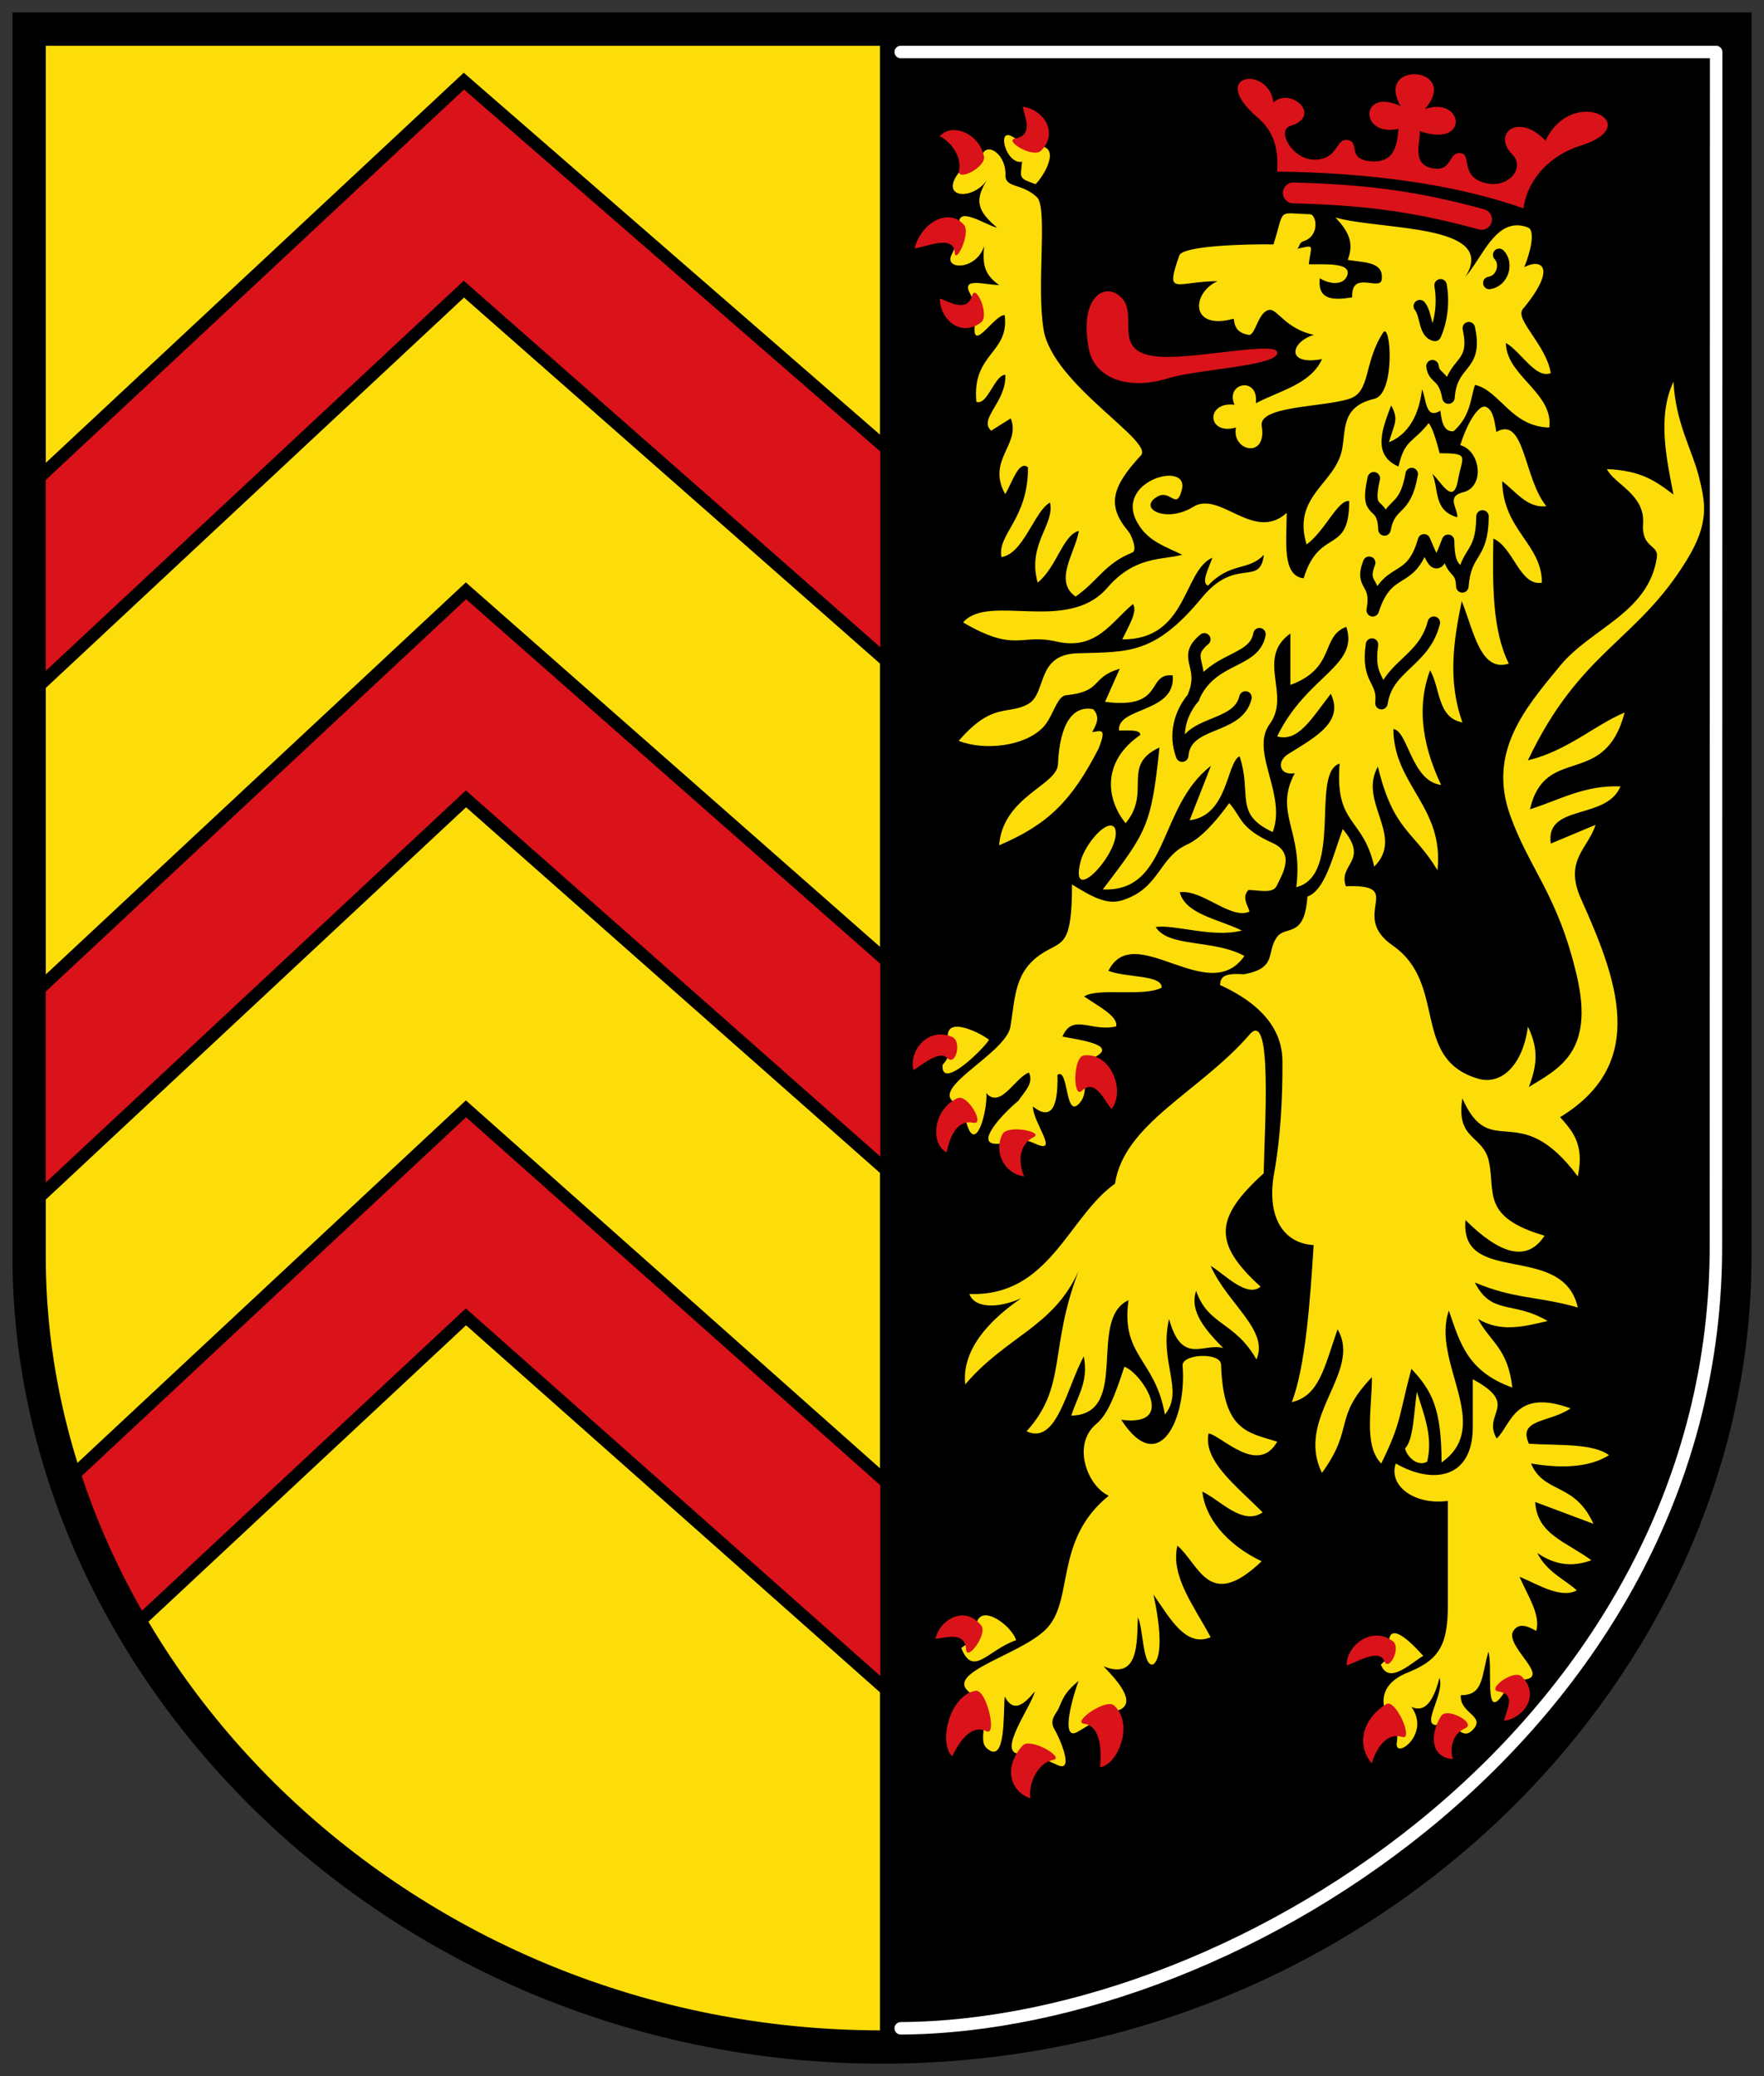<!-- Created with Inkscape (http://www.inkscape.org/) -->
<svg xmlns:rdf="http://www.w3.org/1999/02/22-rdf-syntax-ns#" xmlns="http://www.w3.org/2000/svg" height="499" width="424" version="1.1" xmlns:cc="http://creativecommons.org/ns#" xmlns:xlink="http://www.w3.org/1999/xlink" xmlns:dc="http://purl.org/dc/elements/1.1/">
 <rect width="100%" height="100%" fill="#333333" stroke="none"/>
 <defs></defs>

 <g transform="translate(0,27)">
  <g transform="translate(1.5,-1.5)">
   <path d="M5,6,210,6,210,491c-100,0-205-90-205-180z" transform="translate(0,-24)" fill="#fcdd09"/>
   <path stroke-linejoin="miter" d="m5,92,105-98,102.77,89.354,0,51.061l-102.77-90.42-105,98z" stroke="#000" stroke-linecap="butt" stroke-miterlimit="4" stroke-dasharray="none" stroke-width="3" fill="#da121a"/>
   <path stroke-linejoin="miter" d="m5.5,214.5,105-98,101.38,89.207,0,50.354l-101.38-89.56-105,98z" stroke="#000" stroke-linecap="butt" stroke-miterlimit="4" stroke-dasharray="none" stroke-width="3" fill="#da121a"/>
   <path stroke-linejoin="miter" d="M14.55,330.55,110.5,241l101.38,90.061,0.177,50-101.56-90.06-79.899,74.57s-16.087-34.919-16.051-35.019z" stroke="#000" stroke-linecap="butt" stroke-miterlimit="4" stroke-dasharray="none" stroke-width="3" fill="#da121a"/>
   <path d="m210.1-17.646,205,0-0.063,304.38c-0.04,102.77-112.04,180.27-204.94,180.62z" fill="#000"/>
   <path d="m231.5,309.5c19.231,0.733,23.726-18.51,35-26.5,2.199-14.517,20.445-22.103,32.375-35.875,5.543-6.398,3.564,22.428,3.375,33.375-11.769,10.691-12.294,16.763-0.75,27.25-3.333,2.775-8.667-3.035-12-5,4.057,9.193,14.098,15.451,11,22.5-5.151-9.148-11.601-8.098-14.5-16.5-1.656,5.008,2.272,9.396,6.5,13.75-4.662-1.342-9.951,4.277-13-7-2.447,10.574,3.733,17.177-1,23-2.312-13.369-10.635-14.079-8.75-27.5-9.98,4.584,0.575,27.386-13.75,27.75,1.531-4.894,4.188-8.086,3-14.25-4.151,7.657-6.515,21.446-13.75,18,9.813-10.814,5.282-19.595,12.5-38.5-6.148,13.576-17.275,15.544-27.25,27.25-0.835-8.112,5.339-15.137,13.5-20.75-4.72,2.22-11.093,2.844-12.5-1z" transform="translate(0,-24)" fill="#fcdd09"/>
   <path d="m262,340.75c2.699-2.253,4.417-6.583,6.75-13.75,3.689,1.107,13.165,14.51-0.75,12.75,9.25,14.217,15.776-0.644,14.75-13-0.237-2.855,9.151-3.332,9.25-0.25,0.512,15.983,6.47,16.316,13.5,18.5-4.647,8.147-13.203-1.297-16.5-2-1.354,6.586,6.564,12.527,13,19-4.813,3.296-10.128-2.898-14.5-5,0.604,6.099,5.646,12.651,14.25,16.75-12.709,12.157-14.947,0.755-20.25-3.75-1.714,7.333,4.1,14.667,8,22-5.955,2.529-9.717-4.45-13.75-10.25,1.537,6.945,2.337,14.89,0,16.75-2.621,1.017-2.429-8.896-3.75-11.25-0.252,6.014,0.288,15.163-8.25,11.75,2.408,2.525,9.051,9.205,3,10.75-2.479,0.633-4.716,2.381-9.25,5-3.709,2.142-1.968-6.086,0.25-12.25-2.791,2.362-3.512,3.467-4.75,6.539-0.465,1.153-2.402,2.809-1.116,4.961,1.454,2.433,4.873,10.556,0.866,8.75-4.893-2.206-5.667-2.64-9.25-2.75-5.435-0.167,2.847-11.282,3.75-15-2.683,3.341-5.229,5.182-7.25,1.25-0.383,4.36,0.298,16.409-4.25,12.5-2.837-2.438,2.27-7.861-4.5-13.75-5.291-4.603,12.232-8.7,18.5-14.75,7.151-6.903,1.861-21.418,15.25-32.25-5.139-2.333-8.929-12.301-3-17.25z" transform="translate(0,-24)" fill="#fcdd09"/>
   <path d="m334,350.25c8.542,4.958,18.5,3.961,18.5-8.75v-11.5c11.523,6.217,2.146,8.096,5.75,14.25,3.487-3.282,4.29-12.15,17.75-7.25-4.99,3.466-12.779,2.457-10,8.5,7.004,0.447,15.326-0.16,19.25,2.75-4.067,2.538-10.02,3.459-18.75,2,3.099,7.368,10.492,4.428,15,14.5l-14-5.25c0.46,7.785,7.269,9.435,13.5,14-4.333,1.631-8.667,1.284-13-1.75,2.344,4.677,6.795,6.461,9.5,9-4,2.121-9.75-1.708-13.75-3.25,1.896,4.429,5.14,9.178,4,13-2.457-1.454-4.617-2.018-5.75,0.5-0.838,4.053,9.586,10.936,2.25,11.25-3.741,0.16-3.115,2.24-5.5,4.75-3.263,3.435-1.446-8.207-2.5-11.5-1.71,6.051-1.174,10.483-6.616,10.427-0.363,4.207,5.564,4.945,3.25,7.884-2.975,3.779-4.136-1.683-8.28-0.811-5.349,1.127,1.264-7.105-0.104-11.25-1.418,5.66-3.545,8.488-6.75,7,4.801,6.629-4.298,12.969-3.5,8.5,0.502-2.813-1.025-5.031-2.75-7.5-0.942-2.5-0.862-6.5,4.75-9,7.509-2.965,10.284-5.989,10.25-16.25v-25.25c-8.336,1.058-14.321-3.868-12.5-9z" transform="translate(0,-24)" fill="#fcdd09"/>
   <path d="m225.06,254.44c2.009-2.229,1.708-3.364,1.298-6.227-0.839-5.865,7.848-1.415,9.848,0.177-0.628,1.527-11.613,12.587-11.146,6.05z" transform="translate(0,-24)" fill="#fcdd09"/>
   <path d="m230.73,268.15c-0.649-2.393,1.703-2.828-1.939-4.263-8.308-3.272,11.462-11.943,12.586-18.662,1.197-7.153,0.868-13.548,8.157-17.909,4.468-2.673,6.616-1.591,6.641-16.227,4.694,2.892,8.299,4.943,11.959,3.828,9.113-2.773,8.892-10.359,15.657-13.414,3.589-1.621,7.133-5.833,10.172-9.975,3.066,3.426,2.368,5.952,10.42,9.588,5.437,2.455,2.43,7.316,1.055,10.159-0.869,2.142-4.232,1.165-6.841,1.131-1.659,1.714-0.283,3.457,0.25,5.193-4.54,2.052-11.351-5.401-16.763-4.652,1.302,5.271,9.353,6.492,14.914,9.207-6.904,1.844-16.46-1.579-20.712-0.828,3.128,4.967,13.841,2.875,21.328,6.939-8.592,12.448-26.484-8.794-32.687,3.566,4.21,1.705,12.916,0.91,12.803,4.055-4.401,2.293-15.372-0.075-18.641,2.116,3.479,2.392,8.207,4.785,7.702,7.177-5.774,1.488-10.506-3.287-12.914,2.47,3.1,0.64,13.505,1.865,7.914,4.859-4.759,2.548-0.659,7.688-3.879,11.207-3.495,3.819-2.49-8.758-5.237-6.864,0.206,8.58-1.878,10.8-5.914,7.596,0.058,3.93,6.507,11.639,0.646,8.97-4.435-2.02-5.34-0.036-9.384,0-5.266,0.047,1.333-7.098,5.263-10.348,1.413-2.165,3.768-4.173,2.541-6.778-3.237,1.062-6.828,8.843-10.243,4.95,0.312,4.344-2.623,15.133-4.854,6.909z" transform="translate(0,-24)" fill="#fcdd09"/>
   <path d="m321.25,197.75c-2.398,6.577-4.221,14.688-8.5,16.25-0.675,10.304-5.295,6.736-7.386,9.818-2.593,3.82,0.205,7.335-7.91,8.859-5.355-0.438-5.561,1.056-5.704,2.573,11.473,5.242,14.963,11.932,15,18.25,0.053,9.138-0.493,18.722-2,27-1.864,10.236,2.054,16.85,9.5,17.25-0.823,13.355-1.981,29.288-5.25,37.75,6.678-1.514,7.881-8.632,11-17.5,6.023,10.256-10.322,21.153-3.75,34.5,7.974-10.974,2.531-13.017,12-23,0.055,7.413-2.065,16.38,2.25,20.75,4.965-10.094,4.186-11.43,7.25-22.75,4.962,5.288,7.211,9.539,7.25,22.5,12.625-8.865-2.566-24.125,1.75-36.5,2.706,7.835,4.458,14.602,15.25,18.5-1.045-9.515-5.333-10.944-8.25-16.5,5.385,3.224,10.7,1.933,16.75,0.5-8.364-4.943-13.446-1.277-17.5-9.25,9.544,4.038,15.095,3.239,24.75,6-3.584-15.83-28.43-5.002-27-21,8.213,8.144,14.784,10.262,19,3.75-15.303-4.514-11.74-10.411-13.375-17.875-1.411-6.44-7.99-5.005-6.375-15.125,6.887,15.522,13.447-0.412,27.75,18.75,1.662-7.829-1.373-10.96-4.25-14.25,21.552-13.103,13.478-33.546,5-52.5-4.152-9.283,1.805-12.123,3.5-17.75l-10.75,4.5c-1.378-9.645,13.438-5.547,16.75-13.75-8.743-0.316-14.578,3.269-21.75,5.5,3.652-15.784,17.947-4.777,22.75-23.25-7.194,3.015-13.703,9.186-23.25,11.5,12.621-26.542,26.17-28.444,38.25-48.25,5.376-8.814,4.464-13.587,2.814-20.076-1.586-6.237-5.584-12.887-6.064-22.674-3.998,8.35-1.607,18.805-0.013,27.121-4.059-3.098-7.716-5.806-15.987-6.121,1.682,3.586,9.174,6.045,8.681,13.061-0.426,6.067,3.812,4.952,3.319,8.189-2.035,13.355-15.775,16.933-23.25,26-8.362,10.142-17.507,20.672-12,36,4.699,13.079,11.437,19.004,16,38.5,4.312,18.423-4.379,22.354-11.5,26.75,1.657-4.658,2.641-8.543-0.25-14.5-1.193,9.162-6.338,14.178-12,12.5-16.194-4.8-7.209-22.76-20.5-32-10.703-7.441,3.546-14.77-11.25-14.25-1.955-5.423,5.78-5.945-0.75-13.75z" transform="translate(0,-24)" fill="#fcdd09"/>
   <path d="m234.55,35.737c1.242-3.221,5.784-0.127,5.627,4.793-0.105,3.267,3.875,1.895,7.555,5.348,2.682,2.517-0.177,21.319,1.621,31.909,2.228,13.12,26.573,26.717,23.379,30.162-7.166,7.73-8.16,12.133-3.028,18.253,0.849,1.012,2.208,4.604,0.973,5.096-6.643,2.642-8.251,6.84-13.652,10.586-5.301-3.779-0.18-10.314,0.798-15.768-3.781,0.804-5.372,8.805-9.914,12.414-2.55-9.303,4.155-13.867,2.975-19.237-3.716,1.943-6.37,12.35-11.677,13.091-1.031-5.547,6.45-9.096,6.379-21.561-2.183-1.806-3.718,3.512-5.47,6.445-4.589-8.194,3.861-11.968,1.323-18.218l-4.707,2.98c-3.126-2.931,3.711-6.897,3.414-13.445-2.612,0.009-4.288,7.508-6.97,6.475-1.074-11.773,7.977-11.525,6.818-20.823-2.354-0.177-7.64,8.817-7.232,2.934,0.253-3.643,0.168-5.845-1.055-8.025-2.284-4.071,3.151-2.248,6.97-2.121-3.819-2.67-3.989-5.318-3.621-9.384-1.862,5.833-9.572,5.786-7.884,2.207,1.077-2.284,1.871-3.918,1.884-7.909,0.012-3.772,6.538,0.738,9.121,1.293-4.737-4.017-5.633-6.53-2.207-11.859-3.09,5.271-11.538,5.013-7.298-0.995,2.069-2.931,4.376-0.747,5.879-4.641z" transform="translate(0,-24)" fill="#fcdd09"/>
   <path d="m241.94,7.401c2.556,1.572,3.088,2.167,5.98,2.168,5.925,0.002,1.348,7.439-0.511,9.193-4.092-1.437-3.674-1.39-3.231-5.384-3.879,0.781-6.298-8.475-2.238-5.978z" fill="#fcdd09"/>
   <path d="m330.41,374.58c2.248-1.988,1.864-2.345,1.912-5.237,0.098-5.924,6.559,1.257,8.283,3.144-2.629,1.418-8.266,7.194-10.194,2.092z" fill="#fcdd09"/>
   <path d="m229.55,370.6c2.437-1.751,3.222-2.459,3.561-5.331,0.696-5.884,8.595-0.101,9.619,3.451-6.891,2.38-10.298,9.051-13.18,1.88z" fill="#fcdd09"/>
   <path d="m339.06,333.01c-0.737,5.016-0.802,11.603-2.828,13.612,0.388,1.971,3.065,4.531,5.303,3.182,1.463-5.925-0.779-11.32-2.475-16.794z" transform="translate(0,-24)" fill="#fcdd09"/>
   <path d="m266.47,173.5c-1.678-2.522-7.131,3.749-8.229,8.025-3.01,11.727,10.339-3.017,8.229-8.025z" fill="#fcdd09"/>
   <path d="m276.66,117.87c3.228-1.868,4.642,3.529,5.927-1.733,1.741-7.128-16.79-1.923-10.523,8.273,2.403,4.153,6.558,5.463,10.607,7.425-4.913,1.334-11.333,0.21-18.031,7.955-9.563,11.058-28.539,1.204-34.648,8.309,12.703,7.409,13.7,2.597,22.451,4.596,9.562,2.185,13.138-4.673,18.385-9.016,1.184,1.813-1.089,5.353-2.567,8.497,15.743,0.108,14.562-16.54,21.659-19.634-0.836,2.432-2.834,6.054-1.061,6.718,5.429-5.78,9.624-3.394,13.435-7.425-0.932,7.845-6.681,0.351-14.849,10.253-11.531,13.978-17.86,13.029-30.052,13.435-9.985,0.333-7.194,9.709-11.828,12.226-4.942,2.686-8.46-0.599-16.633,8.81,6.119,2.424,15.721,1.365,20.186-3.143,2.545-2.569,3.324-7.589,5.624-7.817,8.912-0.884,5.851-4.333,12.905-6.364l-3.535,7.955c14.565,1.898,9.77-6.972,16.263-6.364,0.85,9.103-13.436,7.533-12.905,13.258,2.225,0.044,5.119-0.314,5.127,1.061-9.404,6.425-8.175,15.534-3.535,21.213,6.306-7.57-1.173-13.898,8.132-18.208-1.965,19.049-3.133,20.265-13.612,34.118,15.998,0.704,13.151-19.813,25.986-29.698l-5.127,13.081c9.3-1.124,8.844-13.935,12.021-15.38,3.038,9.286-1.452,13.852,7.955,18.208,3.436-9.122-5.591-19.321-0.707-25.986,5.15-7.028-3.406-15.733,4.95-21.744v12.374c11.019-4.053,7.189-11.622,13.435-13.965,3.148,9.47-9.522,11.703-16.617,26.34,5.068,1.411,8.191-4.194,12.905-10.253,3.153,6.74-3.413,10.239-10.253,14.496-2.93,1.823-2.053,5.28,1.591,4.596-5.135,9.596,2.121,13.866,0.354,27.4,11.378-2.845,3.354-27.573,10.43-29.698-1.216,14.901,5.642,12.748,8.309,24.749,7.438-7.376-3.945-15.515,0.884-24.042,3.712,15.556,8.685,15.443,14.319,24.926,1.637-15.266-10.504-20.443-10.607-33.941,3.497,0.33,4.298,12.521,11.49,13.435-5.055-10.665-5.608-19.74-2.652-27.577,2.529,4.46,1.696,11.409,7.778,12.551-3.604-10.018-2.138-19.614-0.177-29.168,2.87,7.11,4.463,17.204,11.314,15.026-3.946-7.91-3.925-18.907-3.712-30.052,4.88,2.152,6.317,11.455,11.667,10.607-0.01-9.365-9.308-12.54-9.546-24.395,3.32,2.507,5.994,6.52,10.607,6.01-5.507-6.806-5.149-21.781-12.021-17.854-0.515-3.553-1.017-5.373-2.475-6.01-1.621-0.708-4.419,3.488-6.187,9.192,4.859,1.274,6.009,10.007,0.707,11.314-4.183,1.031-1.304,3.79-1.414,6.01-5.805-1.576-4.401-6.756-6.01-10.43,2.136,1.871,5.069,7.874,6.187,1.414,0.978-5.649,3.026-6.364-4.419-6.364-0.884-3.335-1.768-6.247-2.652-7.248-3.74,4.794-5.742,3.8-7.248,10.43-6.604-2.803-3.65-9.637-1.768-14.672,1.933,3.453,0.716,4.447-0.53,8.839,5.837-2.375,7.484-8.564,7.955-12.728,1.085,2.42,0.766,7.416,4.419,5.127,0.275,3.025,1.032,5.206,3.182,4.95,4.147-3.775,4.007-7.795,5.127-11.137,6.01,1.381,8.662,10.043,17.854,10.253,1.081-8.337-10.339-12.38-10.43-20.329,3.594,2.032,7.189,8.741,10.783,7.248-1.024-6.718-8.74-12.905-6.718-15.38,8.364-10.043,4.484-12.294,0.354-10.076,1.52-3.655,2.713-8.847,0.884-9.546-7.59-2.902-10.803,7.115-15.026,11.844,8.028-12.827-20.513-11.13-31.229-14.237,2.942,3.146,4.602,5.905,2.945,10.171,3.494,0.719,8.923,0.194,8.132,4.95-0.729,2.388-7.349-2.422-7.071,4.066-4.517,0.742-8.378,0.709-7.778-4.596,2.471,1.57,5.671,1.651,6.541-0.53,1.351-3.388-5.568-2.741-9.192-2.828,0.552-4.734,1.677-4.692-2.828-3.712,0.774-0.41,0.276-1.395,1.599-1.838,4.014-1.344,3.039-6.429,1.558-6.47-8.171-0.224-5.982-1.656-8.814,7.248-6.894-0.113-21.817,0.35-22.627,2.652-3.537,10.039-0.82,6.23,9.192,6.187-6.21,2.732-6.794,11.97,3.889,9.016,0.212,2.135,0.936,3.38,3.535,3.889,1.738,0.34,2.247-5.772,5.127-6.01,1.804-0.149,4.027,4.672,10.607,6.01-5.596,1.675-6.904,7.455,1.945,5.834-2.776,6.063-10.127,7.551-15.91,10.607,0.775-6.573-7.458-4.991-5.127,0.354-6.962-0.858-6.673,7.459,0.354,5.48-1.12,5.693,7.53,7.655,6.187-0.354-0.82-4.888,14.565-4.475,21.036-6.541,5.238-1.672,3.36-8.526,8.132-15.91,1.858-2.875,3.056,14.715-2.121,15.91-8.081,1.865-6.758,7.572-7.778,12.374-1.719,8.088-11.993,11.036-8.485,22.627,4.453-3.248,7.549-10.879,10.253-10.43,0.001,13.129-7.149,6.158-10.96,18.562-5.251-0.627-4.092-8.851-4.066-15.733-7.893,7.169-16.011-5.425-22.442-1.459-6.584,4.06-13.506,0.368-8.671-2.43z" transform="translate(0,-24)" fill="#fcdd09"/>
   <path stroke-linejoin="round" d="m309.36,44.866c16.437,0.457,28.585,1.793,45.255,6.364" transform="translate(0,-24)" stroke="#da121a" stroke-linecap="round" stroke-miterlimit="4" stroke-dasharray="none" stroke-width="5" fill="#da121a"/>
   <path d="m267.99,69.968c4.712,4.683-3.667,14.482,11.49,14.319,9.164-0.099,25.239-3.469,25.986-1.237,1.134,3.386-19.123,4.158-26.163,6.364-9.535,2.988-17.718,0.068-19.092-7.071-2.398-12.465,3.893-16.236,7.778-12.374z" transform="translate(0,-24)" fill="#da121a"/>
   <path d="m378.3,33.552c-6.763,2.094-12.584,7.613-13.612,15.026-16.556-5.858-37.364-8.577-59.22-8.839,0.315-5.185-0.542-9.431-4.596-12.905-12.356-10.588,2.572-12.75,3.712-3.712,4.167-3.813,11.914,3.24,4.066,5.657-3.478,1.071,0.617,8.292,5.976,8.098,5.632-0.203,4.848-5.002,7.636-4.74,3.393,0.32-0.299,4.699,5.834,5.127,5.065,0.353,6.196-2.983,6.541-7.778-9.527,2.01-9.268-10.092,0.53-5.48-6.393-11.087,14.576-9.525,5.834,0.707,9.294-3.21,10.858,9.498-1.237,5.303,0.157,2.652-1.949,7.665,2.652,8.839,5.303,1.353,4.071-4.038,7.248-3.535,2.565,0.406-0.154,5.42,5.48,7.071,5.899,1.728,10.017-3.563,6.894-6.718-5.018-5.069,1.408-10.24,7.955-3.359,6.497-13.689,24.642-3.819,8.309,1.237z" transform="translate(0,-24)" fill="#da121a"/>
   <path d="m252.79,182.22c0.452-10.244,3.824-14.207,8.485-13.258,1.704,1.831,0.804,3.662-0.269,5.492,1.983-0.191,3.676-1.291,1.507,4.053-6.392,12.374-12.017,18.127-23.865,23.158,0.921-11.71,13.92-14.408,14.142-19.445z" transform="translate(0,-24)" fill="#fcdd09"/>
   <path stroke-linejoin="round" d="m287.97,128.17c-5.483,4.56,0.597,6.115-2.534,13.681,4.386-9.655,14.538-7.941,15.793-14.918m-15.837,15.19c-3.181,3.717-4.676,8.895-2.74,13.994,0.769-8.726,13.311-6.139,15.218-13.982m30.406-12.712c-1.291,8.88,2.917,8.197,2.273,14.079,1.352-8.947,10.188-9.893,12.591-19.34m-15.541-14.405c-2.304,5.901,2.195,4.12,0.85,11.427,3.679-11.335,9.142-5.598,12.343-16.812,2.794,6.585,3.037,7.386,5.774,0.111,0.035,8.68,3.259,5.413,3.422,10.955,0.732-8.954,4.768-6.764,4.851-16.816m-26.127-9.172c-2.195,9.738,2.272,4.66,2.563,12.309,1.36-6.943,4.911-3.885,6.551-13.32m4.985-25.922c0.396,3.123,2.854,1.896,3.842,7.546,0.687-9.146,7.04-6.86,4.897-16.681m4.928-10.867c3.298-0.543,4.325-4.729,2.364-6.76m-19.07,12.333c1.661,2.051,1.111,6.449,3.642,6.907,1.649-3.723,2.015-8.195,1.347-11.918" stroke="#000" stroke-linecap="round" stroke-miterlimit="4" stroke-dasharray="none" stroke-width="3" fill="none"/>
   <path fill="#da121a" d="m223.36,368.37c0.912-4.37,6.81-8.243,10.954-3.242,1.713,2.067-3.391,8.796-3.584,5.857-0.299-4.532-4.832-2.785-7.37-2.616z"/>
   <path fill="#da121a" d="m227.39,396.6c-3.352-2.949-0.806-14.586,5.589-15.724,2.643-0.47,5.272,11.001,2.62,9.72-4.089-1.976-7.104,3.713-8.209,6.004z"/>
   <path fill="#da121a" d="m246.17,406.74c-5.336-1.913-6.247-7.951-1.841-12.724,1.821-1.972,10.23,2.897,7.343,3.481-4.452,0.899-6.007,6.75-5.501,9.243z"/>
   <path fill="#da121a" d="m262.9,399.28c4.408-0.709,8.196-10.487,3.392-14.858-1.985-1.806-10.181,4.04-7.254,4.37,4.513,0.508,4.15,7.96,3.863,10.488z"/>
   <path fill="#da121a" d="m322.2,374.79c-0.205-4.46,5.78-9.679,11.039-5.867,2.173,1.575-0.911,7.529-2.013,4.798-1.241-3.077-6.61,0.273-9.026,1.07z"/>
   <path fill="#da121a" d="m328.22,398.31c-3.947-4.688-1.965-10.864,3.467-14.223,2.283-1.412,6.69,8.741,3.87,7.889-4.348-1.313-6.604,3.898-7.337,6.334z"/>
   <path fill="#da121a" d="m347.75,397.29c-5.166-0.316-5.8-5.584-2.882-10.32,1.408-2.285,8.559,1.7,5.862,2.884-3.251,1.426-3.782,5.022-2.981,7.437z"/>
   <path fill="#da121a" d="m360.05,388.08c4.435-0.509,8.831-6.028,4.229-10.612-1.902-1.894-8.539,3.103-5.63,3.564,4.485,0.712,1.802,4.535,1.401,7.048z"/>
   <path fill="#da121a" d="m218.09,231.69c-1.239-4.289,3.222-10.472,9.225-7.99,2.481,1.025,0.911,7.205-1.134,5.086-1.854-1.921-5.927,1.567-8.091,2.904z"/>
   <path fill="#da121a" d="m226.03,251.47c-3.97-2.042-3.305-10.35,2.62-13.013,2.448-1.101,6.692,6.494,3.808,5.898-4.448-0.918-5.916,4.623-6.428,7.115z"/>
   <path fill="#da121a" d="m244.68,257.23c-4.739-0.581-7.396-5.78-5.25-10.111,1.192-2.405,10.131-0.595,7.491,0.711-4.071,2.014-3.371,7.121-2.241,9.4z"/>
   <path fill="#da121a" d="m265.69,241.04c3.385-4.342-0.213-13.676-6.658-12.862-2.663,0.336-2.659,10.504-0.508,8.492,3.318-3.102,5.43,2.51,7.165,4.37z"/>
   <path fill="#da121a" d="m244.34,0.166c4.443,0.431,8.935,5.873,4.413,10.537-1.868,1.927-9.113-2.414-6.212-2.926,4.472-0.79,2.244-5.106,1.799-7.611z"/>
   <path fill="#da121a" d="m224.4,7.247c2.929-3.369,9.436-0.69,10.613,4.815,0.561,2.625-6.564,6.252-5.987,3.363,0.713-3.571-2.328-7.087-4.626-8.178z"/>
   <path fill="#da121a" d="m218.32,34.188c1.619-6.138,8.047-9.834,11.838-5.717,1.818,1.975-1.976,9.68-2.17,6.741-0.299-4.532-7.13-1.194-9.668-1.025z"/>
   <path fill="#da121a" d="m224.42,46.268c-0.141,4.462,4.68,9.614,9.884,5.727,2.151-1.606-1.227-9.347-2.106-6.536-1.356,4.334-5.351,1.571-7.778,0.809z"/>
   <path stroke-linejoin="miter" d="m5.5-18.5,410,0,0,295c0,100-90,190-205,190s-205-90-205-190z" stroke="#000" stroke-linecap="butt" stroke-miterlimit="4" stroke-dasharray="none" stroke-width="8" fill="none"/>
   <path stroke-linejoin="round" d="m215,11,196,0-0.059,286.4c0.47,114.59-113.76,188.11-195.94,188.6" transform="translate(0,-24)" stroke="#FFF" stroke-linecap="round" stroke-miterlimit="4" stroke-dasharray="none" stroke-width="3" fill="none"/>
  </g>
 </g>
</svg>
